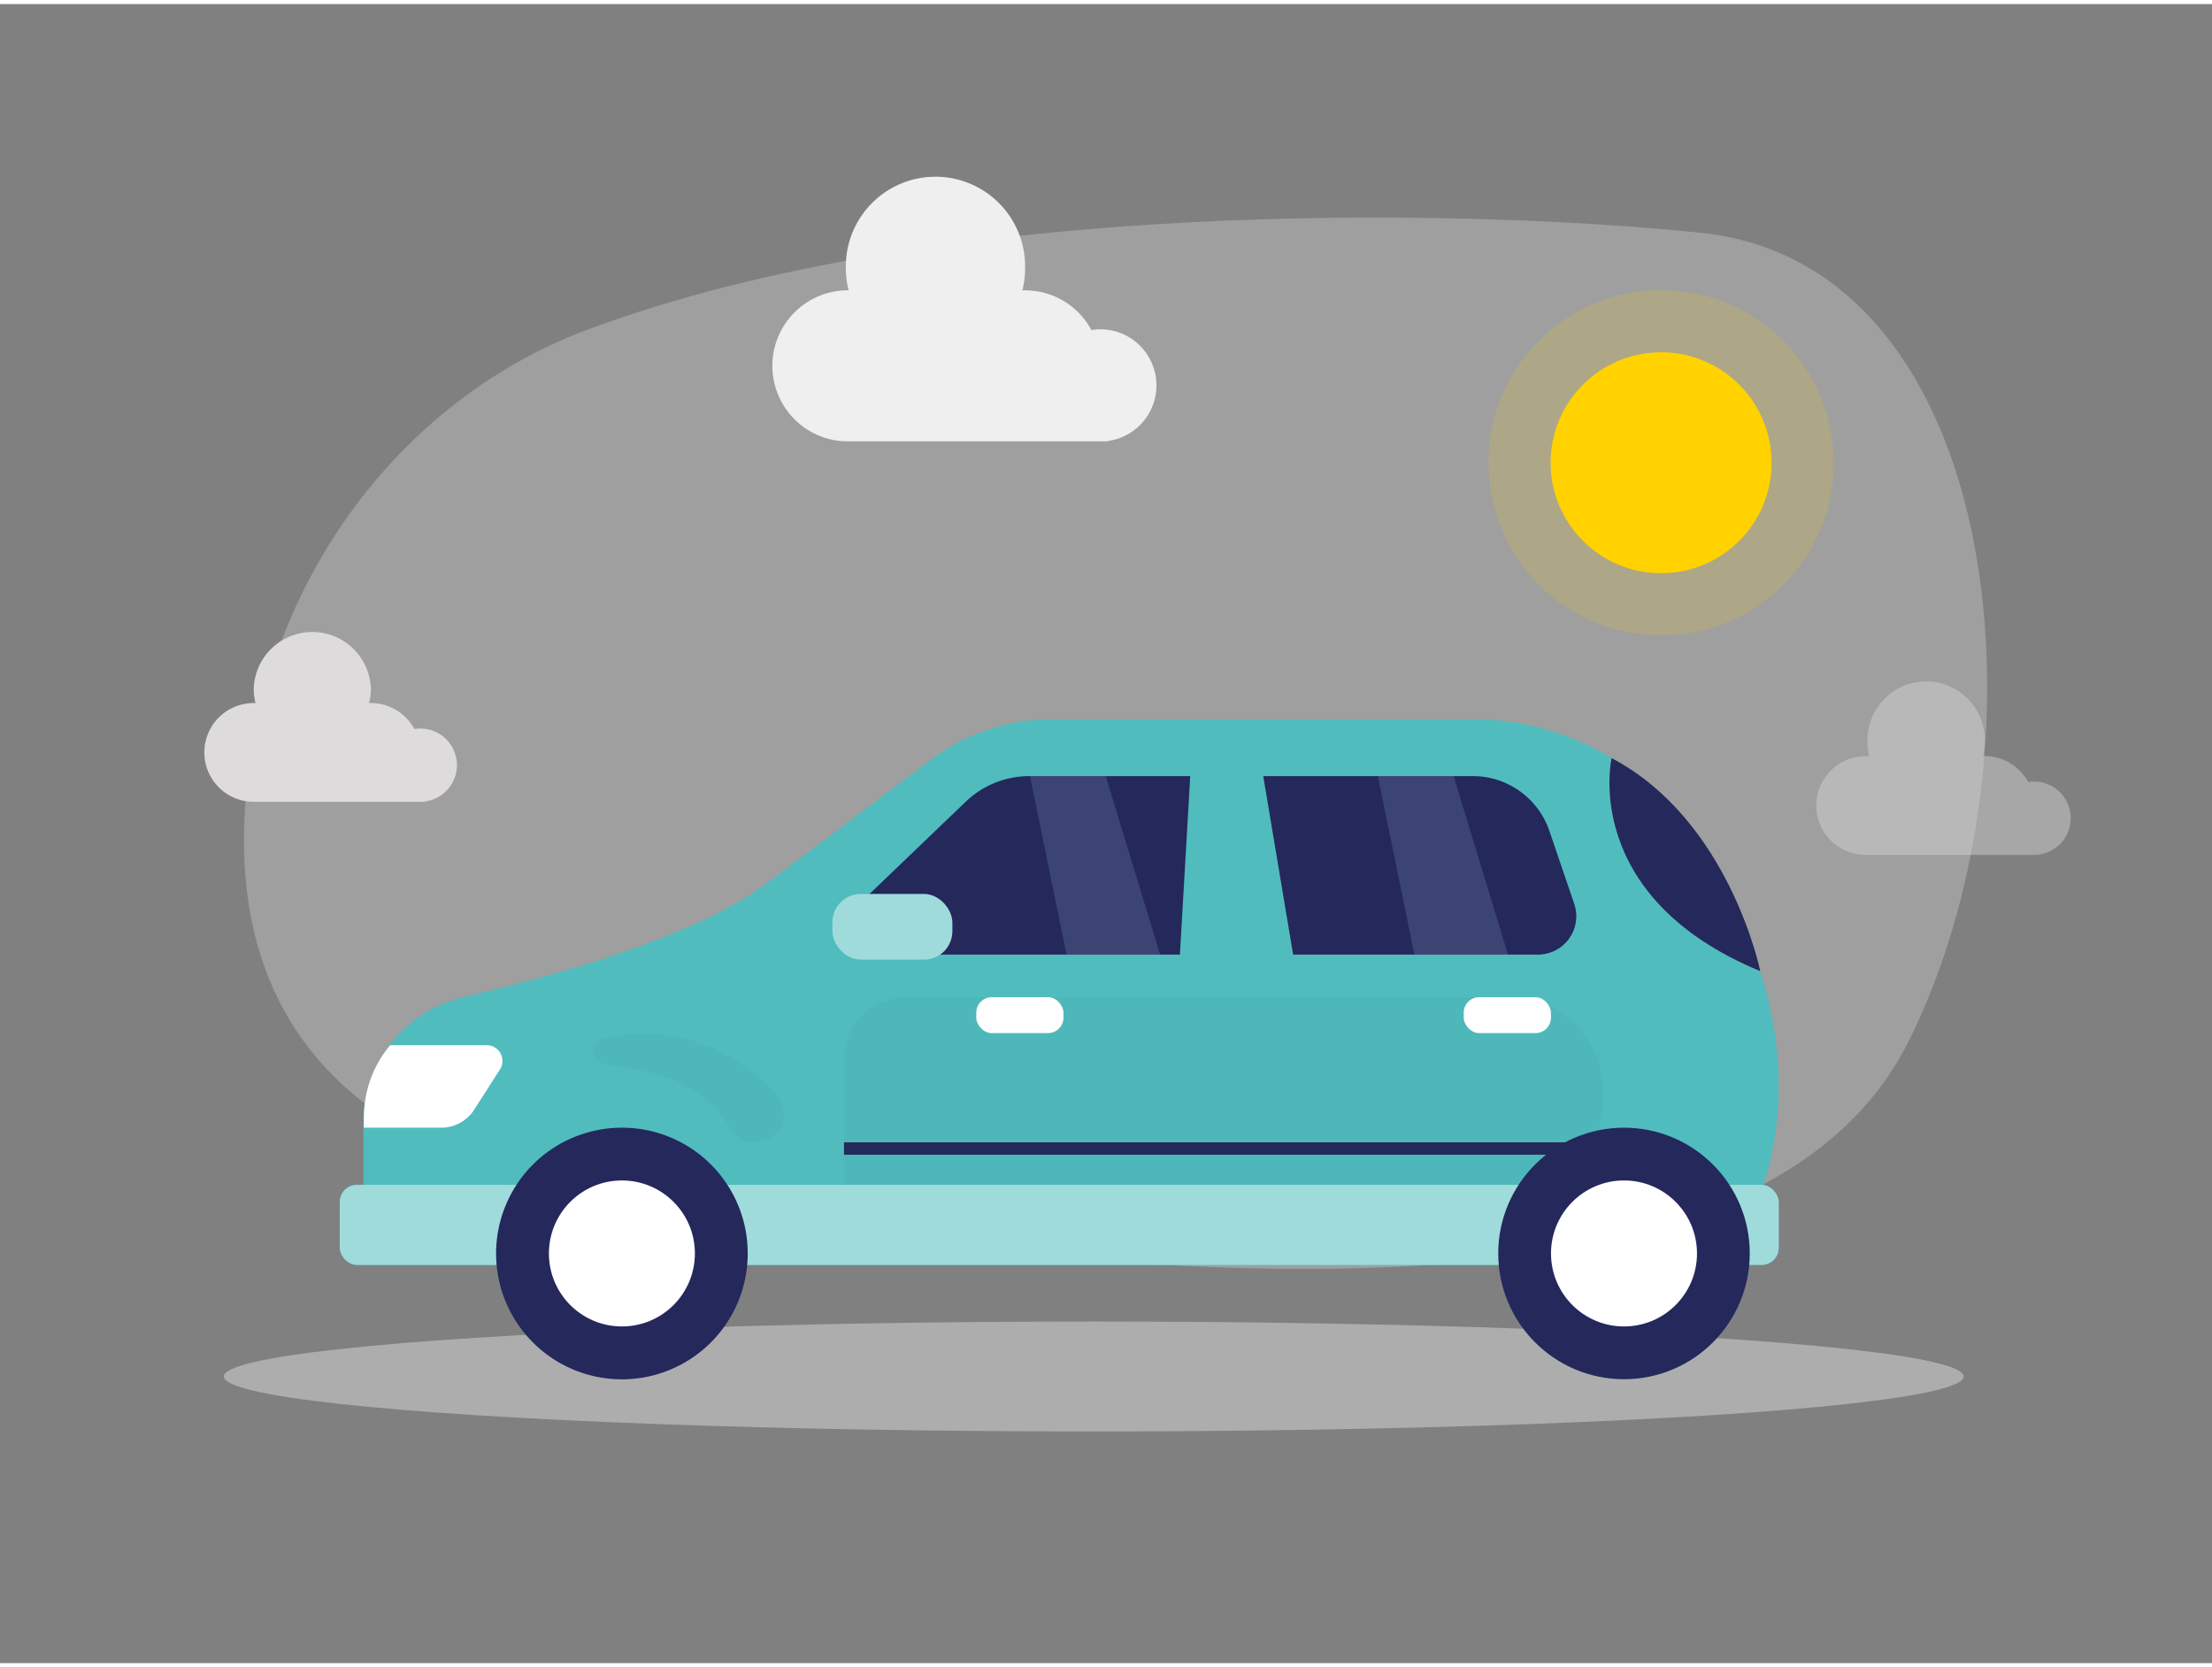<svg id="Layer_1" data-name="Layer 1" xmlns="http://www.w3.org/2000/svg" viewBox="0 0 400 300" width="406" height="306" class="illustration styles_illustrationTablet__1DWOa"><rect x="0" y="0" width="400" height="300" fill="#808080" stroke="none"/><path d="M106.22,58.88C73.75,71,49.67,101.81,44.92,139.05c-4,31.39,5.56,66.07,61.84,75.95C216.27,234.22,318.83,239.7,345,187.83S363.14,47.11,307.57,41.36C263.39,36.79,169.62,35.17,106.22,58.88Z" fill="#e6e6e6" opacity="0.3"></path><path d="M374.45,147.21a6.62,6.62,0,0,0-6.63-6.62,6.23,6.23,0,0,0-1.06.09,8.92,8.92,0,0,0-7.86-4.7l-.33,0a10.4,10.4,0,0,0,.33-2.57,10.6,10.6,0,1,0-21.19,0A10.9,10.9,0,0,0,338,136l-.32,0a8.93,8.93,0,1,0,0,17.85h31v-.06A6.62,6.62,0,0,0,374.45,147.21Z" fill="#dddbdb" opacity="0.43"></path><ellipse cx="197.78" cy="248.17" rx="157.31" ry="9.94" fill="#e6e6e6" opacity="0.45"></ellipse><path d="M138.63,159l29.83-22.42a36.21,36.21,0,0,1,21.75-7.26h76a48.53,48.53,0,0,1,40.62,21.86c12.28,18.75,23.27,47.35,5.54,76.81H65.73V202.42a23.48,23.48,0,0,1,18.19-22.89C101,175.57,125.91,168.56,138.63,159Z" fill="#50bcbe"></path><path d="M152.62,213.51V190.86h0a11.28,11.28,0,0,1,11.28-11.28H272.84a16.92,16.92,0,0,1,17,15.54,22,22,0,0,1-2.73,12.95l-12.46,5.44Z" opacity="0.03"></path><rect x="61.44" y="213.51" width="260.21" height="14.49" rx="3.1" fill="#50bcbe"></rect><rect x="61.44" y="213.51" width="260.21" height="14.49" rx="3.1" fill="#fff" opacity="0.46"></rect><circle cx="293.67" cy="225.92" r="22.74" fill="#24285b"></circle><circle cx="293.67" cy="225.92" r="13.2" fill="#fff"></circle><path d="M135.21,225.92a22.75,22.75,0,1,1-22.75-22.74A22.72,22.72,0,0,1,135.21,225.92Z" fill="#24285b"></path><circle cx="112.46" cy="225.92" r="13.2" fill="#fff"></circle><path d="M174.64,144.23l-22,21.09a3.81,3.81,0,0,0,2.63,6.56H278.1a6.94,6.94,0,0,0,6.57-9.18l-4.49-13.18a14.64,14.64,0,0,0-13.86-9.92H186.16A16.66,16.66,0,0,0,174.64,144.23Z" fill="#24285b"></path><path d="M291.43,136.35s-5.76,25,26.88,38.52C318.31,174.87,312.78,147.59,291.43,136.35Z" fill="#24285b"></path><path d="M109.66,191.8a2.43,2.43,0,0,1-.36-4.78,28.59,28.59,0,0,1,17.14.83,34.59,34.59,0,0,1,14,9.29,5.23,5.23,0,0,1-3,8.61h0a5.26,5.26,0,0,1-5.59-2.67C129.83,199.21,124.34,193.28,109.66,191.8Z" opacity="0.03"></path><polygon points="215.42 136.35 212.97 178.67 234.98 178.67 227.89 136.35 215.42 136.35" fill="#50bcbe"></polygon><rect x="152.62" y="205.83" width="133.04" height="2.24" fill="#24285b"></rect><rect x="176.54" y="179.58" width="15.77" height="6.5" rx="2.8" fill="#fff"></rect><rect x="264.69" y="179.58" width="15.77" height="6.5" rx="2.8" fill="#fff"></rect><polygon points="249.16 139.6 255.77 171.88 272.7 171.88 262.86 139.6 249.16 139.6" fill="#bed9f4" opacity="0.16"></polygon><polygon points="186.26 139.6 192.86 171.88 209.79 171.88 199.95 139.6 186.26 139.6" fill="#bed9f4" opacity="0.16"></polygon><rect x="150.52" y="160.92" width="21.69" height="11.87" rx="5.12" fill="#50bcbe"></rect><rect x="150.52" y="160.92" width="21.69" height="11.87" rx="5.12" fill="#fff" opacity="0.46"></rect><path d="M70.48,188.26H88a2.85,2.85,0,0,1,2.41,4.39l-4.67,7.28a7.05,7.05,0,0,1-5.94,3.25h-14v-1.85a20.34,20.34,0,0,1,4.75-13.07Z" fill="#fff"></path><circle cx="300.38" cy="82.94" r="19.98" fill="#ffd200"></circle><circle cx="300.38" cy="82.94" r="31.23" fill="#ffd200" opacity="0.15"></circle><path d="M209.12,68.94A10.14,10.14,0,0,0,199,58.81a10.86,10.86,0,0,0-1.63.14,13.64,13.64,0,0,0-12-7.19l-.49,0a16.4,16.4,0,0,0,.49-3.93,16.21,16.21,0,1,0-32.41,0,15.91,15.91,0,0,0,.5,3.93c-.17,0-.33,0-.5,0a13.66,13.66,0,0,0,0,27.31h47.39V79A10.14,10.14,0,0,0,209.12,68.94Z" fill="#efefef"></path><path d="M82.63,137.65A6.63,6.63,0,0,0,76,131a7.47,7.47,0,0,0-1.07.09,8.93,8.93,0,0,0-7.86-4.7l-.33,0a10.34,10.34,0,0,0,.33-2.57,10.6,10.6,0,0,0-21.19,0,10.83,10.83,0,0,0,.32,2.57l-.32,0a8.93,8.93,0,0,0,0,17.86h31v-.06A6.64,6.64,0,0,0,82.63,137.65Z" fill="#dddbdb"></path></svg>